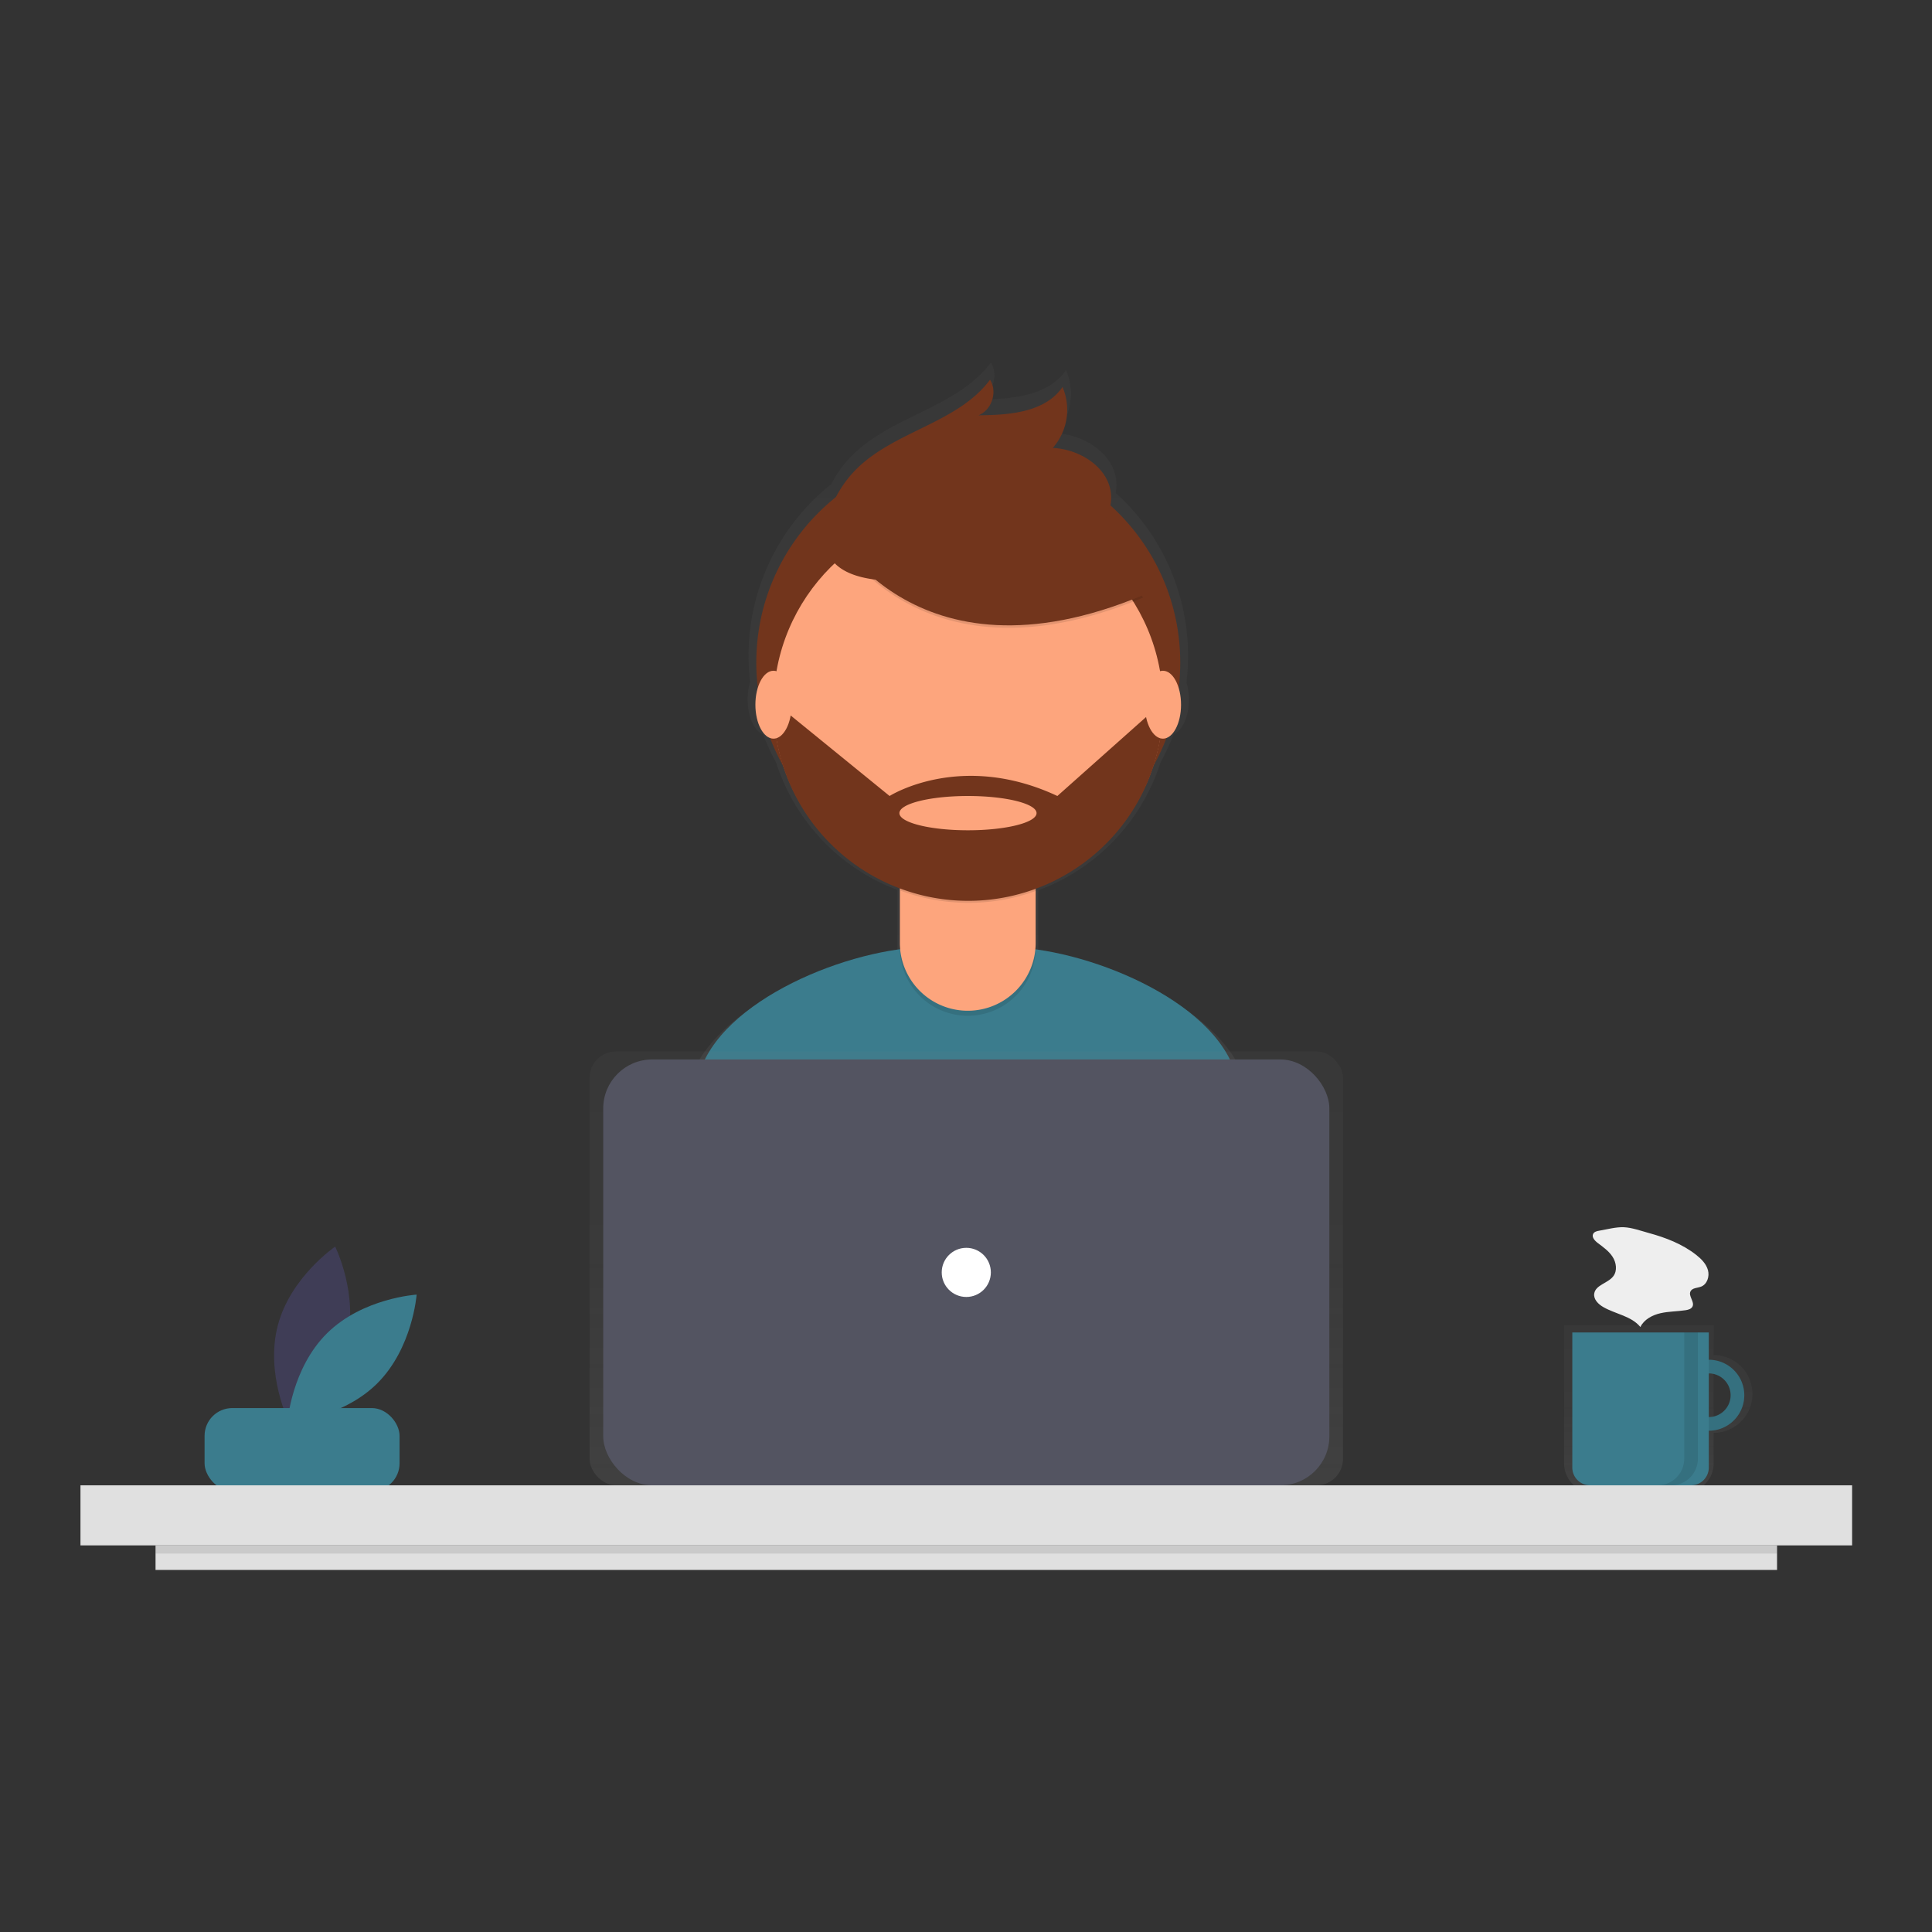 <svg id="SvgjsSvg1001" width="288" height="288" xmlns="http://www.w3.org/2000/svg" version="1.1" xmlns:xlink="http://www.w3.org/1999/xlink" xmlns:svgjs="http://svgjs.com/svgjs"><rect width="100%" height="100%" fill="#333333" stroke="none"/><defs id="SvgjsDefs1002"></defs><g id="SvgjsG1008" transform="matrix(0.917,0,0,0.917,11.995,11.995)"><svg xmlns="http://www.w3.org/2000/svg" xmlns:xlink="http://www.w3.org/1999/xlink" width="288" height="288" data-name="Layer 1" viewBox="0 0 971.44 662"><defs><linearGradient id="a" x1="979.446" x2="979.446" y1="738.59" y2="646.785" gradientUnits="userSpaceOnUse"><stop offset="0" stop-color="gray" stop-opacity=".25" class="stopColorgray svgShape"></stop><stop offset=".535" stop-color="gray" stop-opacity=".12" class="stopColorgray svgShape"></stop><stop offset="1" stop-color="gray" stop-opacity=".1" class="stopColorgray svgShape"></stop></linearGradient><linearGradient id="b" x1="600.652" x2="600.652" y1="650.105" y2="119" xlink:href="#a"></linearGradient><linearGradient id="c" x1="485.72" x2="485.72" y1="615.598" y2="377.704" xlink:href="#a"></linearGradient></defs><path fill="#3f3d56" d="M260.114,656.809c-6.985,26.598-31.459,43.22-31.459,43.22s-13.15-26.502-6.166-53.1,31.459-43.22,31.459-43.22S267.098,630.211,260.114,656.809Z" transform="translate(-114.28 -119)" class="color3f3d56 svgShape"></path><path fill="#3b7c8d" d="M249.52,651.183c-19.563,19.327-21.751,48.831-21.751,48.831s29.528-1.831,49.091-21.159,21.751-48.831,21.751-48.831S269.082,631.855,249.52,651.183Z" transform="translate(-114.28 -119)" class="color00b0ff svgShape"></path><rect width="106.916" height="45.496" x="68.053" y="573.241" fill="#3b7c8d" rx="15.198" class="color00b0ff svgShape"></rect><path fill="url(#a)" d="M1009.774,663.178V646.785H927.805V722.606a15.984,15.984,0,0,0,15.984,15.984h50.001a15.984,15.984,0,0,0,15.984-15.984V705.802a21.312,21.312,0,0,0,0-42.624Zm0,34.427v-26.23a13.115,13.115,0,0,1,0,26.23Z" opacity=".7" transform="translate(-114.28 -119)"></path><path fill="#3b7c8d" d="M1007.137,665.744a19.459,19.459,0,1,0,19.459,19.459A19.459,19.459,0,0,0,1007.137,665.744Zm0,31.433a11.975,11.975,0,1,1,11.975-11.975A11.975,11.975,0,0,1,1007.137,697.178Z" transform="translate(-114.28 -119)" class="color00b0ff svgShape"></path><path d="M1007.137,665.744a19.459,19.459,0,1,0,19.459,19.459A19.459,19.459,0,0,0,1007.137,665.744Zm0,31.433a11.975,11.975,0,1,1,11.975-11.975A11.975,11.975,0,0,1,1007.137,697.178Z" opacity=".1" transform="translate(-114.28 -119)" fill="#000000" class="color000 svgShape"></path><path fill="#3b7c8d" d="M818.016,531.776H892.857a0,0,0,0,1,0,0v74.072a9.75,9.75,0,0,1-9.75,9.75H827.766a9.75,9.75,0,0,1-9.75-9.75V531.776A0,0,0,0,1,818.016,531.776Z" class="color00b0ff svgShape"></path><rect width="971.44" height="32.93" y="615.598" fill="#e0e0e0" class="colore0e0e0 svgShape"></rect><path fill="url(#b)" d="M753.249,514.265c-10.412-37.792-69.438-65.389-113.851-71.508.006-.279.021-.555.021-.836V409.571c.047-.017.096-.032.143-.049v-1.226A110.939,110.939,0,0,0,706.573,338.064a119.882,119.882,0,0,0,7.15-15.416c4.741-1.726,8.322-9.545,8.322-18.939a33.069,33.069,0,0,0-1.338-9.495,121.528,121.528,0,0,0,.889-14.419,120.179,120.179,0,0,0-39.697-89.382,23.448,23.448,0,0,0,.375-5.877c-1.005-15.527-17.589-26.076-33.133-26.781a32.8,32.8,0,0,0,5.531-34.637c-9.911,14.439-30.259,15.974-47.772,16.088,7.557-2.926,10.957-13.397,6.562-20.205-18.304,24.534-53.985,29.077-75.756,50.594a63.863,63.863,0,0,0-11.78,16.067,120.241,120.241,0,0,0-45.319,94.135,121.556,121.556,0,0,0,.872,14.289,32.964,32.964,0,0,0-1.38,9.625c0,9.437,3.615,17.28,8.388,18.958a119.884,119.884,0,0,0,7.183,15.467,110.917,110.917,0,0,0,66.541,69.985v33.802c0,.26.014.517.02.776-44.581,6.014-104.079,33.828-114.398,71.924-8.911,32.899-18.424,69.028-23.157,90.241,40.568,28.506,125.693,45.243,179.041,45.243,50.687,0,133.533-15.107,172.907-41.063C772.361,585.734,762.548,548.018,753.249,514.265Z" opacity=".7" transform="translate(-114.28 -119)"></path><path fill="#3b7c8d" d="M603.61,640.722c48.896,0,128.814-14.573,166.797-39.612-4.114-22.484-13.58-58.868-22.55-91.428-11.424-41.468-83.528-70.216-126.54-70.216h-41.449c-43.146,0-115.353,28.915-126.634,70.56-8.596,31.736-17.773,66.589-22.338,87.052C470.031,624.575,552.148,640.722,603.61,640.722Z" transform="translate(-114.28 -119)" class="color00b0ff svgShape"></path><circle cx="486.807" cy="164.497" r="116.236" fill="#72351c" class="color72351c svgShape"></circle><path d="M449.291,261.311H523.77a0,0,0,0,1,0,0v59.583a37.239,37.239,0,0,1-37.239,37.239h-0a37.239,37.239,0,0,1-37.239-37.239V261.311A0,0,0,0,1,449.291,261.311Z" opacity=".1" fill="#000000" class="color000 svgShape"></path><path fill="#fda57d" d="M459.974,258.553H513.087a10.683,10.683,0,0,1,10.683,10.683v48.9a37.239,37.239,0,0,1-37.239,37.239h-0a37.239,37.239,0,0,1-37.239-37.239V269.236A10.683,10.683,0,0,1,459.974,258.553Z" class="colorfda57d svgShape"></path><path d="M563.709,408.434a107.191,107.191,0,0,0,74.479.206v-9.149H563.709Z" opacity=".1" transform="translate(-114.28 -119)" fill="#000000" class="color000 svgShape"></path><circle cx="486.807" cy="187.668" r="106.753" fill="#fda57d" class="colorfda57d svgShape"></circle><path d="M525.046,209.565S570.036,300.888,696.948,247.84L667.402,201.507l-52.376-18.802Z" opacity=".1" transform="translate(-114.28 -119)" fill="#000000" class="color000 svgShape"></path><path fill="#72351c" d="M525.046,208.222s44.99,91.323,171.901,38.275L667.402,200.164,615.026,181.362Z" transform="translate(-114.28 -119)" class="color72351c svgShape"></path><path fill="#72351c" d="M524.647 202.052a61.67 61.67 0 0115.285-24.863c21.001-20.757 55.422-25.139 73.079-48.806 4.24 6.568.959 16.668-6.33 19.491 16.894-.11 36.523-1.59 46.084-15.519a31.642 31.642 0 01-5.336 33.413c14.994.681 30.993 10.857 31.962 25.835.646 9.979-5.611 19.427-13.811 25.149s-18.121 8.35-27.886 10.503C609.188 233.54 506.046 259.882 524.647 202.052zM707.836 307.602h-2.83l-55.062 49.019c-53.048-24.845-91.994 0-91.994 0L500.201 309.617l-5.823.732a106.75 106.75 0 00213.458-2.746zM600.924 375.423c-20.768 0-37.603-4.209-37.603-9.401s16.836-9.401 37.603-9.401 37.603 4.209 37.603 9.401S621.692 375.423 600.924 375.423z" transform="translate(-114.28 -119)" class="color72351c svgShape"></path><ellipse cx="380.011" cy="187.566" fill="#fda57d" rx="9.93" ry="18.62" class="colorfda57d svgShape"></ellipse><ellipse cx="593.545" cy="187.566" fill="#fda57d" rx="9.93" ry="18.62" class="colorfda57d svgShape"></ellipse><rect width="413.124" height="237.894" x="279.158" y="377.704" fill="url(#c)" opacity=".7" rx="14.5"></rect><rect width="398.156" height="233.505" x="286.642" y="382.093" fill="#535461" rx="26.835" class="color535461 svgShape"></rect><circle cx="485.72" cy="498.846" r="13.471" fill="#ffffff" class="colorfff svgShape"></circle><rect width="889.115" height="13.471" x="41.163" y="648.529" fill="#e0e0e0" class="colore0e0e0 svgShape"></rect><rect width="889.115" height="4.49" x="41.163" y="648.529" opacity=".1" fill="#000000" class="color000 svgShape"></rect><path d="M993.665,650.776v69.228a14.594,14.594,0,0,1-14.594,14.594h7.484a14.594,14.594,0,0,0,14.594-14.594V650.776Z" opacity=".1" transform="translate(-114.28 -119)" fill="#000000" class="color000 svgShape"></path><path fill="#eeeeee" d="M947.064,594.979c-1.262.216-2.686.557-3.305,1.678-.982,1.78.797,3.786,2.421,5.009,2.999,2.259,6.16,4.478,8.199,7.632s2.679,7.554.451,10.576c-2.91,3.946-9.852,4.795-10.524,9.652-.431,3.118,2.264,5.778,4.995,7.343,6.741,3.862,15.432,4.892,20.315,10.935,2.02-4.154,6.538-6.555,11.042-7.58s9.183-.949,13.749-1.644c1.474-.225,3.135-.675,3.794-2.012,1.276-2.59-2.362-5.697-1.106-8.298.956-1.979,3.763-1.826,5.813-2.618,3.338-1.291,4.715-5.587,3.767-9.038s-3.624-6.148-6.438-8.36c-7.584-5.96-16.704-9.464-25.927-11.985-4.29-1.172-9.326-3.011-13.781-3.189C956.227,592.907,951.322,594.251,947.064,594.979Z" transform="translate(-114.28 -119)" class="coloreee svgShape"></path></svg></g></svg>